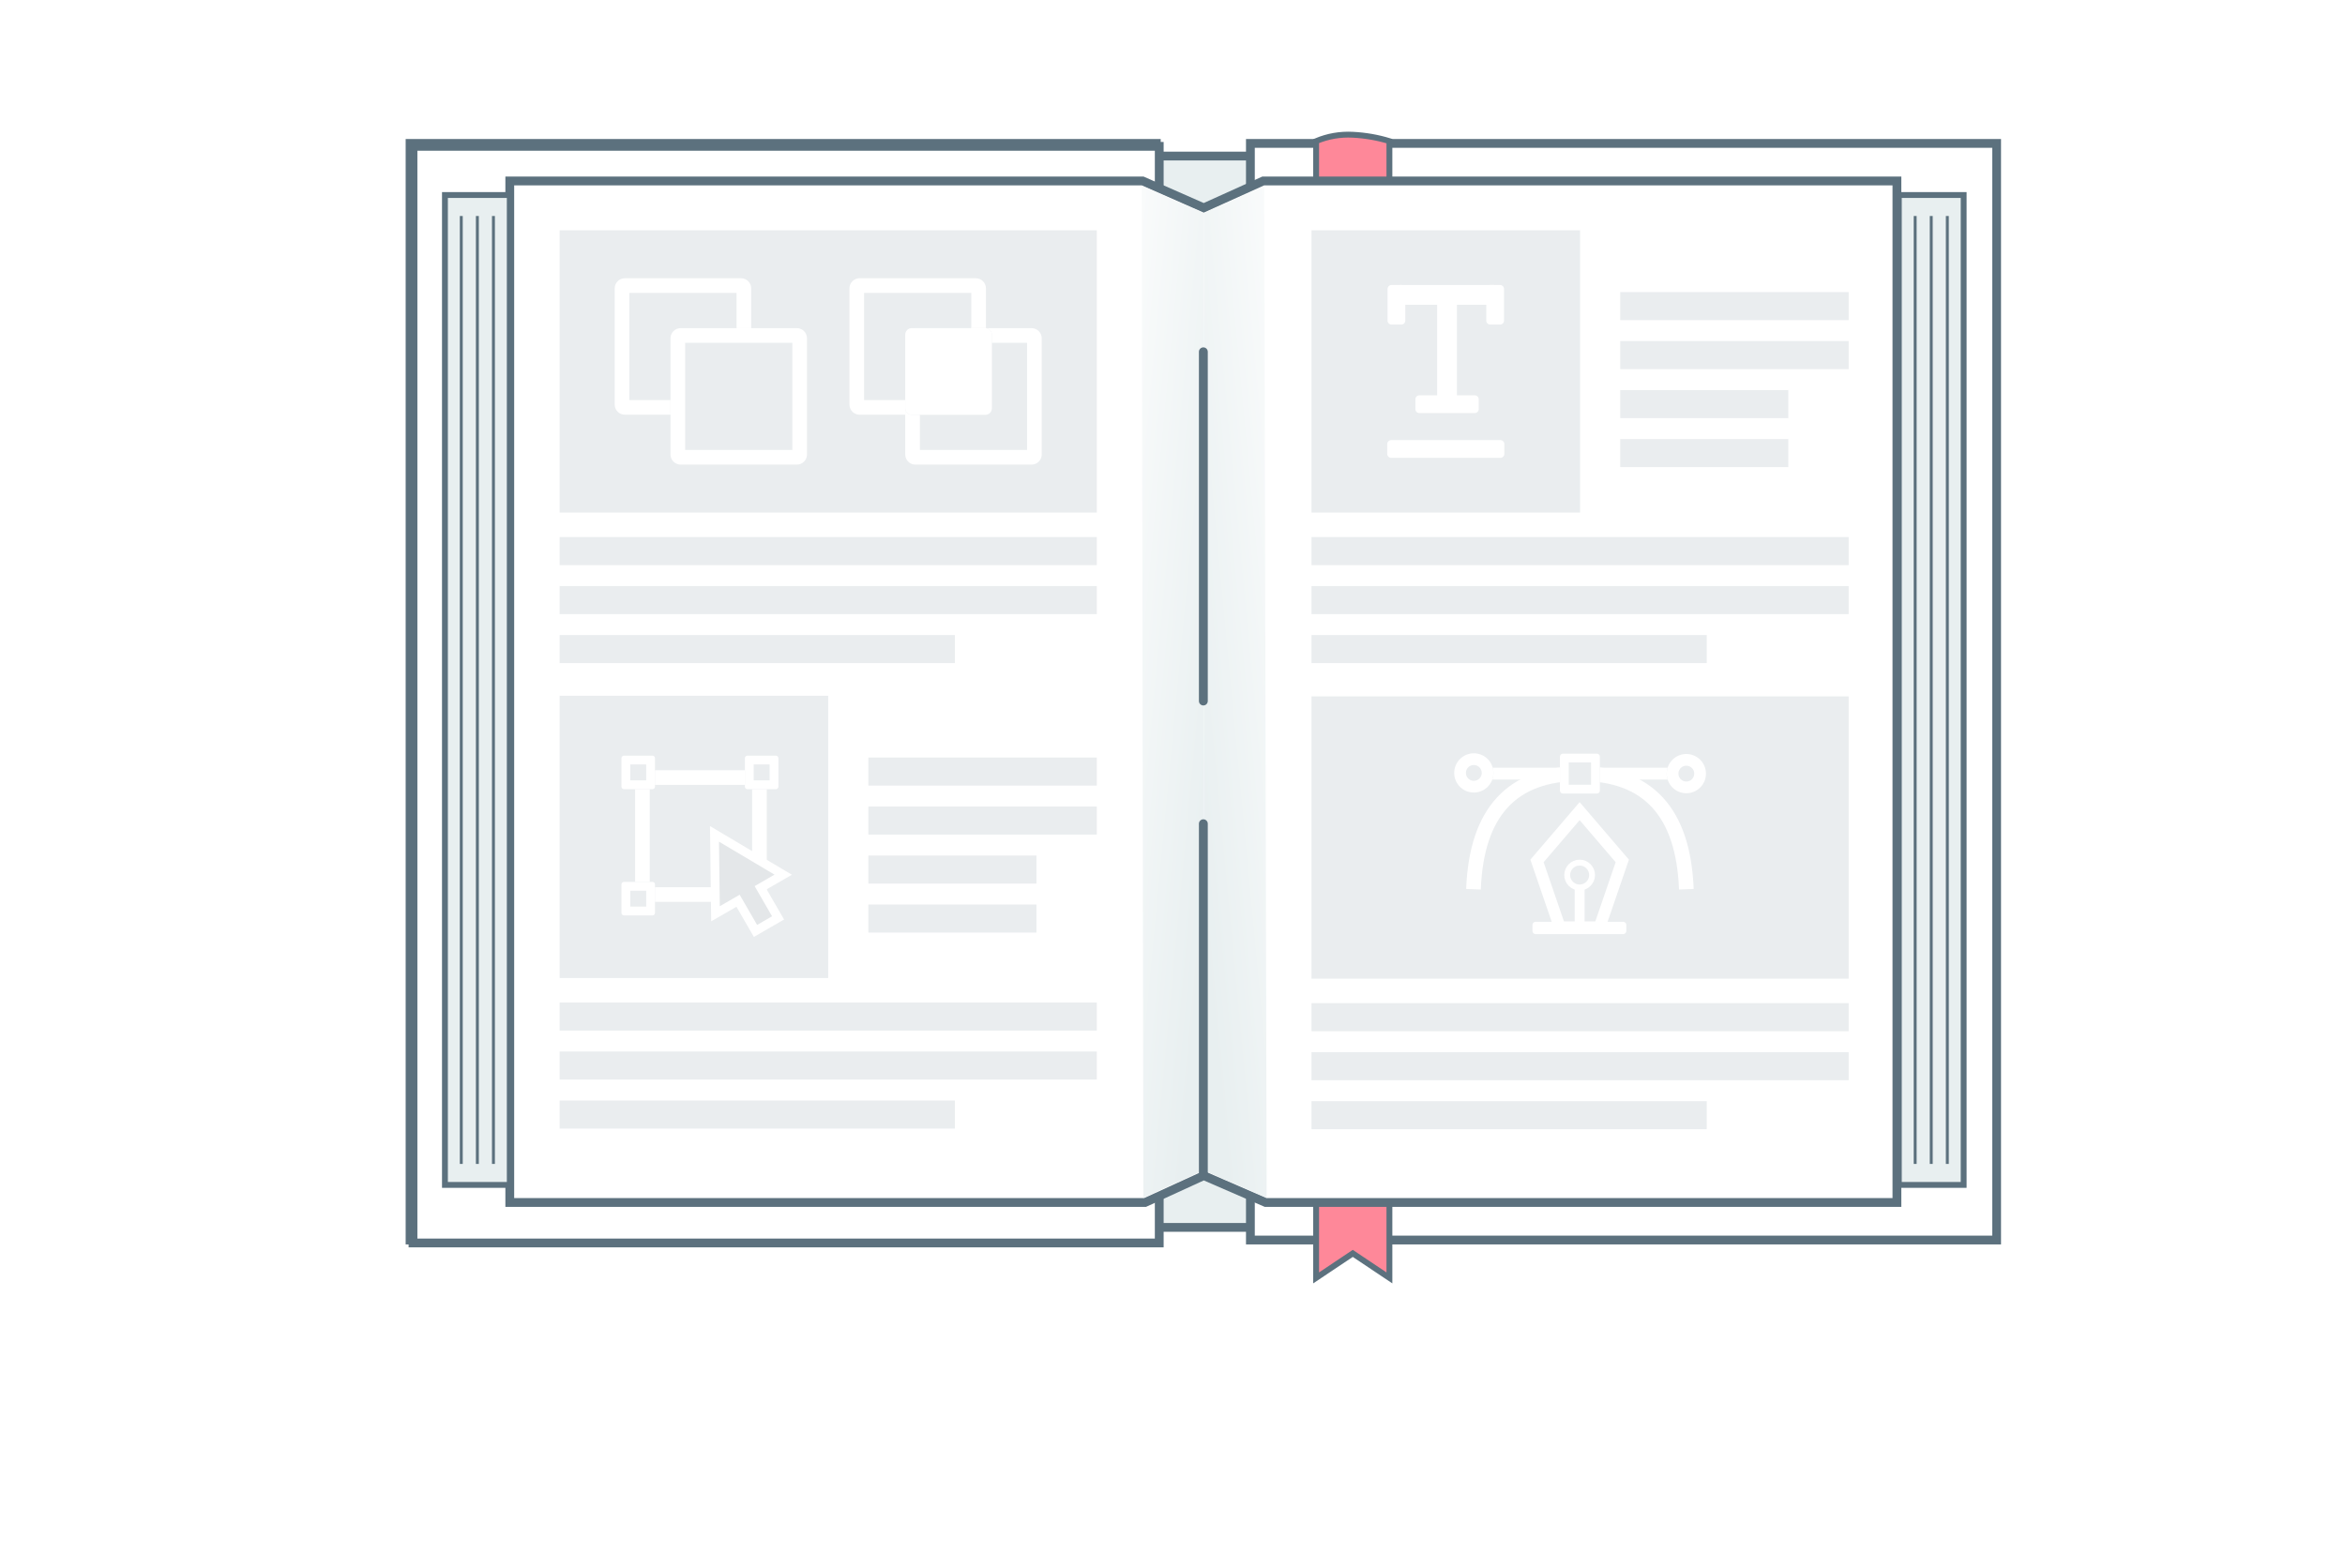 <svg class="learning_curve_book" version="1.1" xmlns="http://www.w3.org/2000/svg" xmlns:xlink="http://www.w3.org/1999/xlink" preserveAspectRatio="xMidYMid meet" viewBox="0 0 800 535"><defs><path id="Kghox1FZFM" d="M391.321 53.25 L427.807 53.25 L427.807 418.815 L391.321 418.815 L391.321 53.25  Z "></path><path id="b9reffAVQB" d="M139.893 48.936 L394.476 48.936 L394.476 423.128 L139.893 423.128 L139.893 48.936  Z "></path><path id="Qv5cj9QN1F" d="M426.573 48.936 L681.155 48.936 L681.155 423.128 L426.573 423.128 L426.573 48.936  Z "></path><path id="O7wFXv7Kqb" d="M449 48.156 L449 436.047 L461.5 427.688 L474 436.047 L474 48.156 C470 46.927 465.833 46.201 461.5 45.977 C457.167 45.753 453 46.479 449 48.156  Z "></path><path id="jDCz3LxfqD" d="M173.911 61.744 L389.812 61.744 L410.661 70.917 L430.962 61.744 L647.138 61.744 L647.138 410.32 L431.785 410.32 L410.661 401.147 L390.635 410.32 L173.911 410.32 L173.911 61.744  Z "></path><path id="Dw5xMvjLTZ" d="M389.51 63.39 L390.059 408.729 L410.744 399.261 L410.709 72.748 L389.51 63.39  Z "></path><linearGradient id="gradientft7udq2vTu" gradientUnits="userSpaceOnUse" x1="351.103" y1="309.434" x2="411.114" y2="315.092"><stop style="stop-color:rgba(255,255,255,1)" offset="0%"></stop><stop style="stop-color:rgba(232,239,240,1)" offset="100%"></stop></linearGradient><path id="dDigh7Bsx1" d="M431.298 63.5 L432.121 408.729 L410.723 399.371 L410.702 72.694 L431.298 63.5  Z "></path><linearGradient id="gradientApsuFwpwJq" gradientUnits="userSpaceOnUse" x1="470.528" y1="309.544" x2="410.517" y2="315.202"><stop style="stop-color:rgba(255,255,255,1)" offset="0%"></stop><stop style="stop-color:rgba(232,239,240,1)" offset="100%"></stop></linearGradient><path id="fwoop4EIbZ" d="M151.793 66.545 L173.911 66.545 L173.911 404.319 L151.793 404.319 L151.793 66.545  Z "></path><path id="nbfysCgPDn" d="M647.789 66.545 L669.907 66.545 L669.907 404.319 L647.789 404.319 L647.789 66.545  Z "></path><path id="c9tjZXpi77" d="M658.848 73.704 L658.848 397.161 "></path><path id="FfSI8zYimM" d="M168.338 73.704 L168.338 397.161 "></path><path id="oVCUGA685" d="M162.852 73.704 L162.852 397.161 "></path><path id="WEs6DpFFL3" d="M157.365 73.704 L157.365 397.161 "></path><path id="KfyfKvV78e" d="M653.361 73.704 L653.361 397.161 "></path><path id="Qe0g53csTP" d="M664.335 73.704 L664.335 397.161 "></path><path id="rtSNStM3pQ" d="M412.036 281.079 C412.036 292.996 412.036 388.325 412.036 400.241 C412.036 401.076 411.359 401.753 410.524 401.753 C410.524 401.753 410.524 401.753 410.524 401.753 C409.69 401.753 409.012 401.076 409.012 400.241 C409.012 388.325 409.012 292.996 409.012 281.079 C409.012 280.245 409.69 279.568 410.524 279.568 C411.359 279.568 412.036 280.245 412.036 281.079  Z "></path><path id="ysuOajnfgk" d="M412.036 120.045 C412.036 131.961 412.036 227.291 412.036 239.207 C412.036 240.041 411.359 240.719 410.524 240.719 C410.524 240.719 410.524 240.719 410.524 240.719 C409.69 240.719 409.012 240.041 409.012 239.207 C409.012 227.291 409.012 131.961 409.012 120.045 C409.012 119.211 409.69 118.533 410.524 118.533 C411.359 118.533 412.036 119.211 412.036 120.045  Z "></path><path id="woVcYWmMrc" d="M190.917 78.583 L374.177 78.583 L374.177 174.896 L190.917 174.896 L190.917 78.583  Z "></path><path id="Rqqnj6Nonm" d="M190.917 351.659 L374.177 351.659 L374.177 342.084 L190.917 342.084 L190.917 351.659  Z "></path><path id="pdrYXe8Q07" d="M190.917 368.378 L374.177 368.378 L374.177 358.803 L190.917 358.803 L190.917 368.378  Z "></path><path id="ognXcOOGRm" d="M190.917 385.096 L325.757 385.096 L325.757 375.521 L190.917 375.521 L190.917 385.096  Z "></path><path id="x4A9AMRuxb" d="M190.917 237.411 L282.547 237.411 L282.547 333.724 L190.917 333.724 L190.917 237.411  Z "></path><path id="Pe1d0ETIN" d="M296.249 268.065 L374.177 268.065 L374.177 258.49 L296.249 258.49 L296.249 268.065  Z "></path><path id="B635cVxD3D" d="M296.249 284.784 L374.177 284.784 L374.177 275.209 L296.249 275.209 L296.249 284.784  Z "></path><path id="CEgMhrDBJP" d="M296.249 301.503 L353.587 301.503 L353.587 291.928 L296.249 291.928 L296.249 301.503  Z "></path><path id="inz3rtjgbC" d="M296.249 318.221 L353.587 318.221 L353.587 308.646 L296.249 308.646 L296.249 318.221  Z "></path><path id="ehKpGHqlve" d="M190.917 192.831 L374.177 192.831 L374.177 183.256 L190.917 183.256 L190.917 192.831  Z "></path><path id="VehLBCFyo9" d="M190.917 209.55 L374.177 209.55 L374.177 199.974 L190.917 199.974 L190.917 209.55  Z "></path><path id="zjghmxwQam" d="M190.917 226.268 L325.757 226.268 L325.757 216.693 L190.917 216.693 L190.917 226.268  Z "></path><path id="Vi5sLLdADy" d="M447.417 237.628 L630.677 237.628 L630.677 333.941 L447.417 333.941 L447.417 237.628  Z "></path><path id="eDORsscgiB" d="M447.417 192.831 L630.677 192.831 L630.677 183.256 L447.417 183.256 L447.417 192.831  Z "></path><path id="tC8c01HeC1" d="M447.417 209.55 L630.677 209.55 L630.677 199.974 L447.417 199.974 L447.417 209.55  Z "></path><path id="qDEmlHkEXX" d="M447.417 226.268 L582.257 226.268 L582.257 216.693 L447.417 216.693 L447.417 226.268  Z "></path><path id="eCBcxenVx9" d="M447.417 78.583 L539.047 78.583 L539.047 174.896 L447.417 174.896 L447.417 78.583  Z "></path><path id="P4xnHFzheZ" d="M552.749 109.237 L630.677 109.237 L630.677 99.662 L552.749 99.662 L552.749 109.237  Z "></path><path id="cnCW4lRWA8" d="M552.749 125.956 L630.677 125.956 L630.677 116.381 L552.749 116.381 L552.749 125.956  Z "></path><path id="Wjng68ktSa" d="M552.749 142.675 L610.087 142.675 L610.087 133.099 L552.749 133.099 L552.749 142.675  Z "></path><path id="AxBlwBysyp" d="M552.749 159.393 L610.087 159.393 L610.087 149.818 L552.749 149.818 L552.749 159.393  Z "></path><path id="GomaCYBsXA" d="M447.417 351.875 L630.677 351.875 L630.677 342.3 L447.417 342.3 L447.417 351.875  Z "></path><path id="rd240aIoE7" d="M447.417 368.594 L630.677 368.594 L630.677 359.019 L447.417 359.019 L447.417 368.594  Z "></path><path id="mdlHdLnJFj" d="M447.417 385.313 L582.257 385.313 L582.257 375.738 L447.417 375.738 L447.417 385.313  Z "></path><path id="eaxM5ssmCR" d="M532.122 316.421 L524.347 293.769 L538.896 276.779 L553.445 293.769 L545.671 316.421 L532.122 316.421  Z "></path><path id="IDiVUCs95P" d="M537.203 299.432 L540.59 299.432 L540.59 316.421 L537.203 316.421 L537.203 299.432  Z "></path><path id="h93Vs3WbPh" d="M543.141 298.585 C543.141 300.927 541.239 302.829 538.896 302.829 C536.554 302.829 534.652 300.927 534.652 298.585 C534.652 296.242 536.554 294.34 538.896 294.34 C541.239 294.34 543.141 296.242 543.141 298.585  Z "></path><path id="MjryatTf0O" d="M502.684 261.954 L575.297 261.954 L575.297 266 L502.684 266 L502.684 261.954  Z "></path><path id="QywBdGOh6v" d="M509.492 263.741 C509.492 267.435 506.492 270.435 502.797 270.435 C499.102 270.435 496.102 267.435 496.102 263.741 C496.102 260.046 499.102 257.046 502.797 257.046 C506.492 257.046 509.492 260.046 509.492 263.741  Z "></path><clipPath id="clipcizu9FV5VY"><use xlink:href="#QywBdGOh6v" opacity="1"></use></clipPath><path id="Cih50p1KUE" d="M502.684 303.432 C503.693 277.128 515.795 263.977 538.99 263.977 C562.186 263.977 574.288 277.128 575.297 303.432 "></path><path id="c2nKcjJIYx" d="M544.786 257.169 C545.344 257.169 545.798 257.623 545.798 258.181 C545.798 259.34 545.798 268.613 545.798 269.773 C545.798 270.331 545.344 270.784 544.786 270.784 C543.627 270.784 534.354 270.784 533.195 270.784 C532.636 270.784 532.183 270.331 532.183 269.773 C532.183 268.613 532.183 259.34 532.183 258.181 C532.183 257.623 532.636 257.169 533.195 257.169 C534.354 257.169 543.627 257.169 544.786 257.169  Z "></path><clipPath id="clippmDlVH3cD4"><use xlink:href="#c2nKcjJIYx" opacity="1"></use></clipPath><path id="DagUYj89W9" d="M252.812 94.942 C254.721 94.942 256.272 96.492 256.272 98.402 C256.272 102.366 256.272 134.082 256.272 138.046 C256.272 139.956 254.721 141.506 252.812 141.506 C248.847 141.506 217.132 141.506 213.168 141.506 C211.258 141.506 209.708 139.956 209.708 138.046 C209.708 134.082 209.708 102.366 209.708 98.402 C209.708 96.492 211.258 94.942 213.168 94.942 C217.132 94.942 248.847 94.942 252.812 94.942  Z "></path><clipPath id="clipuDRtTQcnYv"><use xlink:href="#DagUYj89W9" opacity="1"></use></clipPath><path id="Ahfb1qD9fw" d="M271.845 111.973 C273.755 111.973 275.305 113.524 275.305 115.433 C275.305 119.398 275.305 151.113 275.305 155.078 C275.305 156.987 273.755 158.538 271.845 158.538 C267.881 158.538 236.165 158.538 232.201 158.538 C230.291 158.538 228.741 156.987 228.741 155.078 C228.741 151.113 228.741 119.398 228.741 115.433 C228.741 113.524 230.291 111.973 232.201 111.973 C236.165 111.973 267.881 111.973 271.845 111.973  Z "></path><clipPath id="clipJwYIOQ7QnB"><use xlink:href="#Ahfb1qD9fw" opacity="1"></use></clipPath><path id="bqJ4nazrny" d="M258.25 262.825 C260.092 262.825 261.588 264.321 261.588 266.163 C261.588 269.987 261.588 300.581 261.588 304.405 C261.588 306.247 260.092 307.743 258.25 307.743 C254.426 307.743 223.832 307.743 220.008 307.743 C218.166 307.743 216.671 306.247 216.671 304.405 C216.671 300.581 216.671 269.987 216.671 266.163 C216.671 264.321 218.166 262.825 220.008 262.825 C223.832 262.825 254.426 262.825 258.25 262.825  Z "></path><clipPath id="clipsflG4JamQ9"><use xlink:href="#bqJ4nazrny" opacity="1"></use></clipPath><path id="CbRTvdLkUV" d="M222.597 257.851 C223.066 257.851 223.446 258.232 223.446 258.701 C223.446 259.674 223.446 267.462 223.446 268.436 C223.446 268.904 223.066 269.285 222.597 269.285 C221.623 269.285 213.836 269.285 212.862 269.285 C212.393 269.285 212.013 268.904 212.013 268.436 C212.013 267.462 212.013 259.674 212.013 258.701 C212.013 258.232 212.393 257.851 212.862 257.851 C213.836 257.851 221.623 257.851 222.597 257.851  Z "></path><clipPath id="clipSgMtSv52Uw"><use xlink:href="#CbRTvdLkUV" opacity="1"></use></clipPath><path id="sDWGB2HLB3" d="M264.704 257.851 C265.173 257.851 265.553 258.232 265.553 258.701 C265.553 259.674 265.553 267.462 265.553 268.436 C265.553 268.904 265.173 269.285 264.704 269.285 C263.73 269.285 255.943 269.285 254.969 269.285 C254.5 269.285 254.12 268.904 254.12 268.436 C254.12 267.462 254.12 259.674 254.12 258.701 C254.12 258.232 254.5 257.851 254.969 257.851 C255.943 257.851 263.73 257.851 264.704 257.851  Z "></path><clipPath id="clipQjC5sIxZZq"><use xlink:href="#sDWGB2HLB3" opacity="1"></use></clipPath><path id="u12bgH5p7V" d="M222.597 300.927 C223.066 300.927 223.446 301.308 223.446 301.777 C223.446 302.75 223.446 310.538 223.446 311.511 C223.446 311.98 223.066 312.361 222.597 312.361 C221.623 312.361 213.836 312.361 212.862 312.361 C212.393 312.361 212.013 311.98 212.013 311.511 C212.013 310.538 212.013 302.75 212.013 301.777 C212.013 301.308 212.393 300.927 212.862 300.927 C213.836 300.927 221.623 300.927 222.597 300.927  Z "></path><clipPath id="clipRsC3hIwXh0"><use xlink:href="#u12bgH5p7V" opacity="1"></use></clipPath><path id="Uc6jlGfB0V" d="M243.75 284.536 L244.092 311.803 L251.792 307.357 L257.739 317.656 L265.439 313.21 L259.493 302.911 L267.193 298.466 L243.75 284.536  Z "></path><path id="Hdbk5UQBEd" d="M332.893 94.942 C334.802 94.942 336.353 96.492 336.353 98.402 C336.353 102.366 336.353 134.082 336.353 138.046 C336.353 139.956 334.802 141.506 332.893 141.506 C328.928 141.506 297.213 141.506 293.248 141.506 C291.339 141.506 289.788 139.956 289.788 138.046 C289.788 134.082 289.788 102.366 289.788 98.402 C289.788 96.492 291.339 94.942 293.248 94.942 C297.213 94.942 328.928 94.942 332.893 94.942  Z "></path><clipPath id="clipiajGrEKQLF"><use xlink:href="#Hdbk5UQBEd" opacity="1"></use></clipPath><path id="yzLZ9QxFLp" d="M351.926 111.973 C353.835 111.973 355.386 113.524 355.386 115.433 C355.386 119.398 355.386 151.113 355.386 155.078 C355.386 156.987 353.835 158.538 351.926 158.538 C347.961 158.538 316.246 158.538 312.282 158.538 C310.372 158.538 308.822 156.987 308.822 155.078 C308.822 151.113 308.822 119.398 308.822 115.433 C308.822 113.524 310.372 111.973 312.282 111.973 C316.246 111.973 347.961 111.973 351.926 111.973  Z "></path><clipPath id="clipk2JfFOFBjt"><use xlink:href="#yzLZ9QxFLp" opacity="1"></use></clipPath><path id="Df0lSlsL9" d="M336.189 111.973 C337.401 111.973 338.386 112.958 338.386 114.17 C338.386 116.687 338.386 136.824 338.386 139.341 C338.386 140.553 337.401 141.538 336.189 141.538 C333.672 141.538 313.535 141.538 311.018 141.538 C309.806 141.538 308.822 140.553 308.822 139.341 C308.822 136.824 308.822 116.687 308.822 114.17 C308.822 112.958 309.806 111.973 311.018 111.973 C313.535 111.973 333.672 111.973 336.189 111.973  Z "></path><clipPath id="clipIAhKzbhlyF"><use xlink:href="#Df0lSlsL9" opacity="1"></use></clipPath><path id="DgFd2TDrVU" d="M311.617 114.288 L336.353 114.288 L336.353 138.989 L311.617 138.989 L311.617 114.288  Z "></path><path id="S2lbG7D4zH" d="M478.071 97.248 C478.816 97.248 479.421 97.853 479.421 98.598 C479.421 99.678 479.421 108.32 479.421 109.4 C479.421 110.145 478.816 110.75 478.071 110.75 C477.736 110.75 475.05 110.75 474.715 110.75 C473.969 110.75 473.364 110.145 473.364 109.4 C473.364 108.32 473.364 99.678 473.364 98.598 C473.364 97.853 473.969 97.248 474.715 97.248 C475.05 97.248 477.736 97.248 478.071 97.248  Z "></path><path id="ky932FJvPR" d="M504.465 139.6 C504.465 140.345 503.86 140.95 503.115 140.95 C501.225 140.95 486.102 140.95 484.212 140.95 C483.466 140.95 482.861 140.345 482.861 139.6 C482.861 139.264 482.861 136.579 482.861 136.243 C482.861 135.498 483.466 134.893 484.212 134.893 C486.102 134.893 501.225 134.893 503.115 134.893 C503.86 134.893 504.465 135.498 504.465 136.243 C504.465 136.579 504.465 139.264 504.465 139.6  Z "></path><path id="rl9MzmemSC" d="M511.749 97.248 C512.494 97.248 513.099 97.853 513.099 98.598 C513.099 99.678 513.099 108.32 513.099 109.4 C513.099 110.145 512.494 110.75 511.749 110.75 C511.413 110.75 508.728 110.75 508.392 110.75 C507.647 110.75 507.042 110.145 507.042 109.4 C507.042 108.32 507.042 99.678 507.042 98.598 C507.042 97.853 507.647 97.248 508.392 97.248 C508.728 97.248 511.413 97.248 511.749 97.248  Z "></path><path id="xdlRqCXj1x" d="M477.511 97.248 L509.816 97.248 L509.816 103.999 L477.511 103.999 L477.511 97.248  Z "></path><path id="JwO1YMM6KX" d="M497.039 99.324 L497.039 135.055 L490.288 135.055 L490.288 99.324 L497.039 99.324  Z "></path><path id="xFa5ekdNq9" d="M511.857 150.174 C512.603 150.174 513.208 150.779 513.208 151.525 C513.208 151.86 513.208 154.546 513.208 154.881 C513.208 155.627 512.603 156.232 511.857 156.232 C508.132 156.232 478.331 156.232 474.606 156.232 C473.861 156.232 473.256 155.627 473.256 154.881 C473.256 154.546 473.256 151.86 473.256 151.525 C473.256 150.779 473.861 150.174 474.606 150.174 C478.331 150.174 508.132 150.174 511.857 150.174  Z "></path><path id="zbhjqErBdX" d="M553.777 314.544 C554.354 314.544 554.822 315.013 554.822 315.589 C554.822 315.799 554.822 317.476 554.822 317.686 C554.822 318.263 554.354 318.731 553.777 318.731 C550.784 318.731 526.842 318.731 523.849 318.731 C523.273 318.731 522.804 318.263 522.804 317.686 C522.804 317.476 522.804 315.799 522.804 315.589 C522.804 315.013 523.273 314.544 523.849 314.544 C526.842 314.544 550.784 314.544 553.777 314.544  Z "></path><path id="Or56WeN4Us" d="M581.991 263.977 C581.991 267.672 578.991 270.672 575.297 270.672 C571.602 270.672 568.602 267.672 568.602 263.977 C568.602 260.282 571.602 257.282 575.297 257.282 C578.991 257.282 581.991 260.282 581.991 263.977  Z "></path><clipPath id="clipZvCohbNkK9"><use xlink:href="#Or56WeN4Us" opacity="1"></use></clipPath></defs><g visibility="visible"><g visibility="visible"><g><use xlink:href="#Kghox1FZFM" opacity="1" fill="#e8eff0" fill-opacity="1"></use><g><use xlink:href="#Kghox1FZFM" opacity="1" fill-opacity="0" stroke="#5c717e" stroke-width="3" stroke-opacity="1"></use></g></g><g><use xlink:href="#b9reffAVQB" opacity="1" fill="#ffffff" fill-opacity="1"></use><g><use xlink:href="#b9reffAVQB" opacity="1" fill-opacity="0" stroke="#5c717e" stroke-width="3" stroke-opacity="1"></use></g><g><filter id="shadow11407071" x="135.893" y="44.936" width="263.582" height="383.192" filterUnits="userSpaceOnUse" primitiveUnits="userSpaceOnUse"><feFlood></feFlood><feComposite in2="SourceAlpha" operator="out"></feComposite><feGaussianBlur stdDeviation="1"></feGaussianBlur><feOffset dx="1" dy="1" result="afterOffset"></feOffset><feFlood flood-color="#000000" flood-opacity="0.5"></feFlood><feComposite in2="afterOffset" operator="in"></feComposite><feMorphology operator="dilate" radius="1"></feMorphology><feComposite in2="SourceAlpha" operator="in"></feComposite></filter><g filter="url(#shadow11407071)"><use xlink:href="#b9reffAVQB" opacity="1" fill="#ffffff" fill-opacity="1"></use><g><use xlink:href="#b9reffAVQB" opacity="1" fill-opacity="0" stroke="#5c717e" stroke-width="3" stroke-opacity="1"></use></g></g></g></g><g><use xlink:href="#Qv5cj9QN1F" opacity="1" fill="#ffffff" fill-opacity="1"></use><g><use xlink:href="#Qv5cj9QN1F" opacity="1" fill-opacity="0" stroke="#5c717e" stroke-width="3" stroke-opacity="1"></use></g></g><g><use xlink:href="#O7wFXv7Kqb" opacity="1" fill="#fe8899" fill-opacity="1"></use><g><use xlink:href="#O7wFXv7Kqb" opacity="1" fill-opacity="0" stroke="#5c717e" stroke-width="2" stroke-opacity="1"></use></g></g><g><use xlink:href="#jDCz3LxfqD" opacity="1" fill="#ffffff" fill-opacity="1"></use><g><use xlink:href="#jDCz3LxfqD" opacity="1" fill-opacity="0" stroke="#5c717e" stroke-width="3" stroke-opacity="1"></use></g></g><g><use xlink:href="#Dw5xMvjLTZ" opacity="1" fill="url(#gradientft7udq2vTu)"></use></g><g><use xlink:href="#dDigh7Bsx1" opacity="1" fill="url(#gradientApsuFwpwJq)"></use></g><g><use xlink:href="#fwoop4EIbZ" opacity="1" fill="#e8eff0" fill-opacity="1"></use><g><use xlink:href="#fwoop4EIbZ" opacity="1" fill-opacity="0" stroke="#5c717e" stroke-width="2" stroke-opacity="1"></use></g></g><g><use xlink:href="#nbfysCgPDn" opacity="1" fill="#e8eff0" fill-opacity="1"></use><g><use xlink:href="#nbfysCgPDn" opacity="1" fill-opacity="0" stroke="#5c717e" stroke-width="2" stroke-opacity="1"></use></g></g><g><g><use xlink:href="#c9tjZXpi77" opacity="1" fill-opacity="0" stroke="#5c717e" stroke-width="1" stroke-opacity="1"></use></g></g><g><g><use xlink:href="#FfSI8zYimM" opacity="1" fill-opacity="0" stroke="#5c717e" stroke-width="1" stroke-opacity="1"></use></g></g><g><g><use xlink:href="#oVCUGA685" opacity="1" fill-opacity="0" stroke="#5c717e" stroke-width="1" stroke-opacity="1"></use></g></g><g><g><use xlink:href="#WEs6DpFFL3" opacity="1" fill-opacity="0" stroke="#5c717e" stroke-width="1" stroke-opacity="1"></use></g></g><g><g><use xlink:href="#KfyfKvV78e" opacity="1" fill-opacity="0" stroke="#5c717e" stroke-width="1" stroke-opacity="1"></use></g></g><g><g><use xlink:href="#Qe0g53csTP" opacity="1" fill-opacity="0" stroke="#5c717e" stroke-width="1" stroke-opacity="1"></use></g></g><g><use xlink:href="#rtSNStM3pQ" opacity="1" fill="#5c717e" fill-opacity="1"></use></g><g><use xlink:href="#ysuOajnfgk" opacity="1" fill="#5c717e" fill-opacity="1"></use></g><g><use xlink:href="#woVcYWmMrc" opacity="1" fill="#eaedef" fill-opacity="1"></use></g><g><use xlink:href="#Rqqnj6Nonm" opacity="1" fill="#eaedef" fill-opacity="1"></use></g><g><use xlink:href="#pdrYXe8Q07" opacity="1" fill="#eaedef" fill-opacity="1"></use></g><g><use xlink:href="#ognXcOOGRm" opacity="1" fill="#eaedef" fill-opacity="1"></use></g><g><use xlink:href="#x4A9AMRuxb" opacity="1" fill="#eaedef" fill-opacity="1"></use></g><g><use xlink:href="#Pe1d0ETIN" opacity="1" fill="#eaedef" fill-opacity="1"></use></g><g><use xlink:href="#B635cVxD3D" opacity="1" fill="#eaedef" fill-opacity="1"></use></g><g><use xlink:href="#CEgMhrDBJP" opacity="1" fill="#eaedef" fill-opacity="1"></use></g><g><use xlink:href="#inz3rtjgbC" opacity="1" fill="#eaedef" fill-opacity="1"></use></g><g><use xlink:href="#ehKpGHqlve" opacity="1" fill="#eaedef" fill-opacity="1"></use></g><g><use xlink:href="#VehLBCFyo9" opacity="1" fill="#eaedef" fill-opacity="1"></use></g><g><use xlink:href="#zjghmxwQam" opacity="1" fill="#eaedef" fill-opacity="1"></use></g><g><use xlink:href="#Vi5sLLdADy" opacity="1" fill="#eaedef" fill-opacity="1"></use></g><g><use xlink:href="#eDORsscgiB" opacity="1" fill="#eaedef" fill-opacity="1"></use></g><g><use xlink:href="#tC8c01HeC1" opacity="1" fill="#eaedef" fill-opacity="1"></use></g><g><use xlink:href="#qDEmlHkEXX" opacity="1" fill="#eaedef" fill-opacity="1"></use></g><g><use xlink:href="#eCBcxenVx9" opacity="1" fill="#eaedef" fill-opacity="1"></use></g><g><use xlink:href="#P4xnHFzheZ" opacity="1" fill="#eaedef" fill-opacity="1"></use></g><g><use xlink:href="#cnCW4lRWA8" opacity="1" fill="#eaedef" fill-opacity="1"></use></g><g><use xlink:href="#Wjng68ktSa" opacity="1" fill="#eaedef" fill-opacity="1"></use></g><g><use xlink:href="#AxBlwBysyp" opacity="1" fill="#eaedef" fill-opacity="1"></use></g><g><use xlink:href="#GomaCYBsXA" opacity="1" fill="#eaedef" fill-opacity="1"></use></g><g><use xlink:href="#rd240aIoE7" opacity="1" fill="#eaedef" fill-opacity="1"></use></g><g><use xlink:href="#mdlHdLnJFj" opacity="1" fill="#eaedef" fill-opacity="1"></use></g><g><use xlink:href="#eaxM5ssmCR" opacity="1" fill="#eaedef" fill-opacity="1"></use><g><use xlink:href="#eaxM5ssmCR" opacity="1" fill-opacity="0" stroke="#ffffff" stroke-width="4" stroke-opacity="1"></use></g></g><g><use xlink:href="#IDiVUCs95P" opacity="1" fill="#ffffff" fill-opacity="1"></use></g><g><use xlink:href="#h93Vs3WbPh" opacity="1" fill="#eaedef" fill-opacity="1"></use><g><use xlink:href="#h93Vs3WbPh" opacity="1" fill-opacity="0" stroke="#ffffff" stroke-width="2" stroke-opacity="1"></use></g></g><g><use xlink:href="#MjryatTf0O" opacity="1" fill="#ffffff" fill-opacity="1"></use></g><g><use xlink:href="#QywBdGOh6v" opacity="1" fill="#eaedef" fill-opacity="1"></use><g clip-path="url(#clipcizu9FV5VY)"><use xlink:href="#QywBdGOh6v" opacity="1" fill-opacity="0" stroke="#ffffff" stroke-width="8" stroke-opacity="1"></use></g></g><g><g><use xlink:href="#Cih50p1KUE" opacity="1" fill-opacity="0" stroke="#ffffff" stroke-width="5" stroke-opacity="1"></use></g></g><g><use xlink:href="#c2nKcjJIYx" opacity="1" fill="#eaedef" fill-opacity="1"></use><g clip-path="url(#clippmDlVH3cD4)"><use xlink:href="#c2nKcjJIYx" opacity="1" fill-opacity="0" stroke="#ffffff" stroke-width="6" stroke-opacity="1"></use></g></g><g><use xlink:href="#DagUYj89W9" opacity="1" fill="#eaedef" fill-opacity="1"></use><g clip-path="url(#clipuDRtTQcnYv)"><use xlink:href="#DagUYj89W9" opacity="1" fill-opacity="0" stroke="#ffffff" stroke-width="10" stroke-opacity="1"></use></g></g><g><use xlink:href="#Ahfb1qD9fw" opacity="1" fill="#eaedef" fill-opacity="1"></use><g clip-path="url(#clipJwYIOQ7QnB)"><use xlink:href="#Ahfb1qD9fw" opacity="1" fill-opacity="0" stroke="#ffffff" stroke-width="10" stroke-opacity="1"></use></g></g><g><use xlink:href="#bqJ4nazrny" opacity="1" fill="#eaedef" fill-opacity="1"></use><g clip-path="url(#clipsflG4JamQ9)"><use xlink:href="#bqJ4nazrny" opacity="1" fill-opacity="0" stroke="#ffffff" stroke-width="10" stroke-opacity="1"></use></g></g><g><use xlink:href="#CbRTvdLkUV" opacity="1" fill="#eaedef" fill-opacity="1"></use><g clip-path="url(#clipSgMtSv52Uw)"><use xlink:href="#CbRTvdLkUV" opacity="1" fill-opacity="0" stroke="#ffffff" stroke-width="6" stroke-opacity="1"></use></g></g><g><use xlink:href="#sDWGB2HLB3" opacity="1" fill="#eaedef" fill-opacity="1"></use><g clip-path="url(#clipQjC5sIxZZq)"><use xlink:href="#sDWGB2HLB3" opacity="1" fill-opacity="0" stroke="#ffffff" stroke-width="6" stroke-opacity="1"></use></g></g><g><use xlink:href="#u12bgH5p7V" opacity="1" fill="#eaedef" fill-opacity="1"></use><g clip-path="url(#clipRsC3hIwXh0)"><use xlink:href="#u12bgH5p7V" opacity="1" fill-opacity="0" stroke="#ffffff" stroke-width="6" stroke-opacity="1"></use></g></g><g><use xlink:href="#Uc6jlGfB0V" opacity="1" fill="#e4e7e9" fill-opacity="1"></use><g><use xlink:href="#Uc6jlGfB0V" opacity="1" fill-opacity="0" stroke="#ffffff" stroke-width="3" stroke-opacity="1"></use></g></g><g><use xlink:href="#Hdbk5UQBEd" opacity="1" fill="#eaedef" fill-opacity="1"></use><g clip-path="url(#clipiajGrEKQLF)"><use xlink:href="#Hdbk5UQBEd" opacity="1" fill-opacity="0" stroke="#ffffff" stroke-width="10" stroke-opacity="1"></use></g></g><g><use xlink:href="#yzLZ9QxFLp" opacity="1" fill="#eaedef" fill-opacity="1"></use><g clip-path="url(#clipk2JfFOFBjt)"><use xlink:href="#yzLZ9QxFLp" opacity="1" fill-opacity="0" stroke="#ffffff" stroke-width="10" stroke-opacity="1"></use></g></g><g><use xlink:href="#Df0lSlsL9" opacity="1" fill="#eaedef" fill-opacity="1"></use><g clip-path="url(#clipIAhKzbhlyF)"><use xlink:href="#Df0lSlsL9" opacity="1" fill-opacity="0" stroke="#ffffff" stroke-width="6" stroke-opacity="1"></use></g></g><g><use xlink:href="#DgFd2TDrVU" opacity="1" fill="#ffffff" fill-opacity="1"></use></g><g><use xlink:href="#S2lbG7D4zH" opacity="1" fill="#ffffff" fill-opacity="1"></use></g><g><use xlink:href="#ky932FJvPR" opacity="1" fill="#ffffff" fill-opacity="1"></use></g><g><use xlink:href="#rl9MzmemSC" opacity="1" fill="#ffffff" fill-opacity="1"></use></g><g><use xlink:href="#xdlRqCXj1x" opacity="1" fill="#ffffff" fill-opacity="1"></use></g><g><use xlink:href="#JwO1YMM6KX" opacity="1" fill="#ffffff" fill-opacity="1"></use></g><g><use xlink:href="#xFa5ekdNq9" opacity="1" fill="#ffffff" fill-opacity="1"></use></g><g><use xlink:href="#zbhjqErBdX" opacity="1" fill="#ffffff" fill-opacity="1"></use></g><g><use xlink:href="#Or56WeN4Us" opacity="1" fill="#eaedef" fill-opacity="1"></use><g clip-path="url(#clipZvCohbNkK9)"><use xlink:href="#Or56WeN4Us" opacity="1" fill-opacity="0" stroke="#ffffff" stroke-width="8" stroke-opacity="1"></use></g></g></g></g></svg>